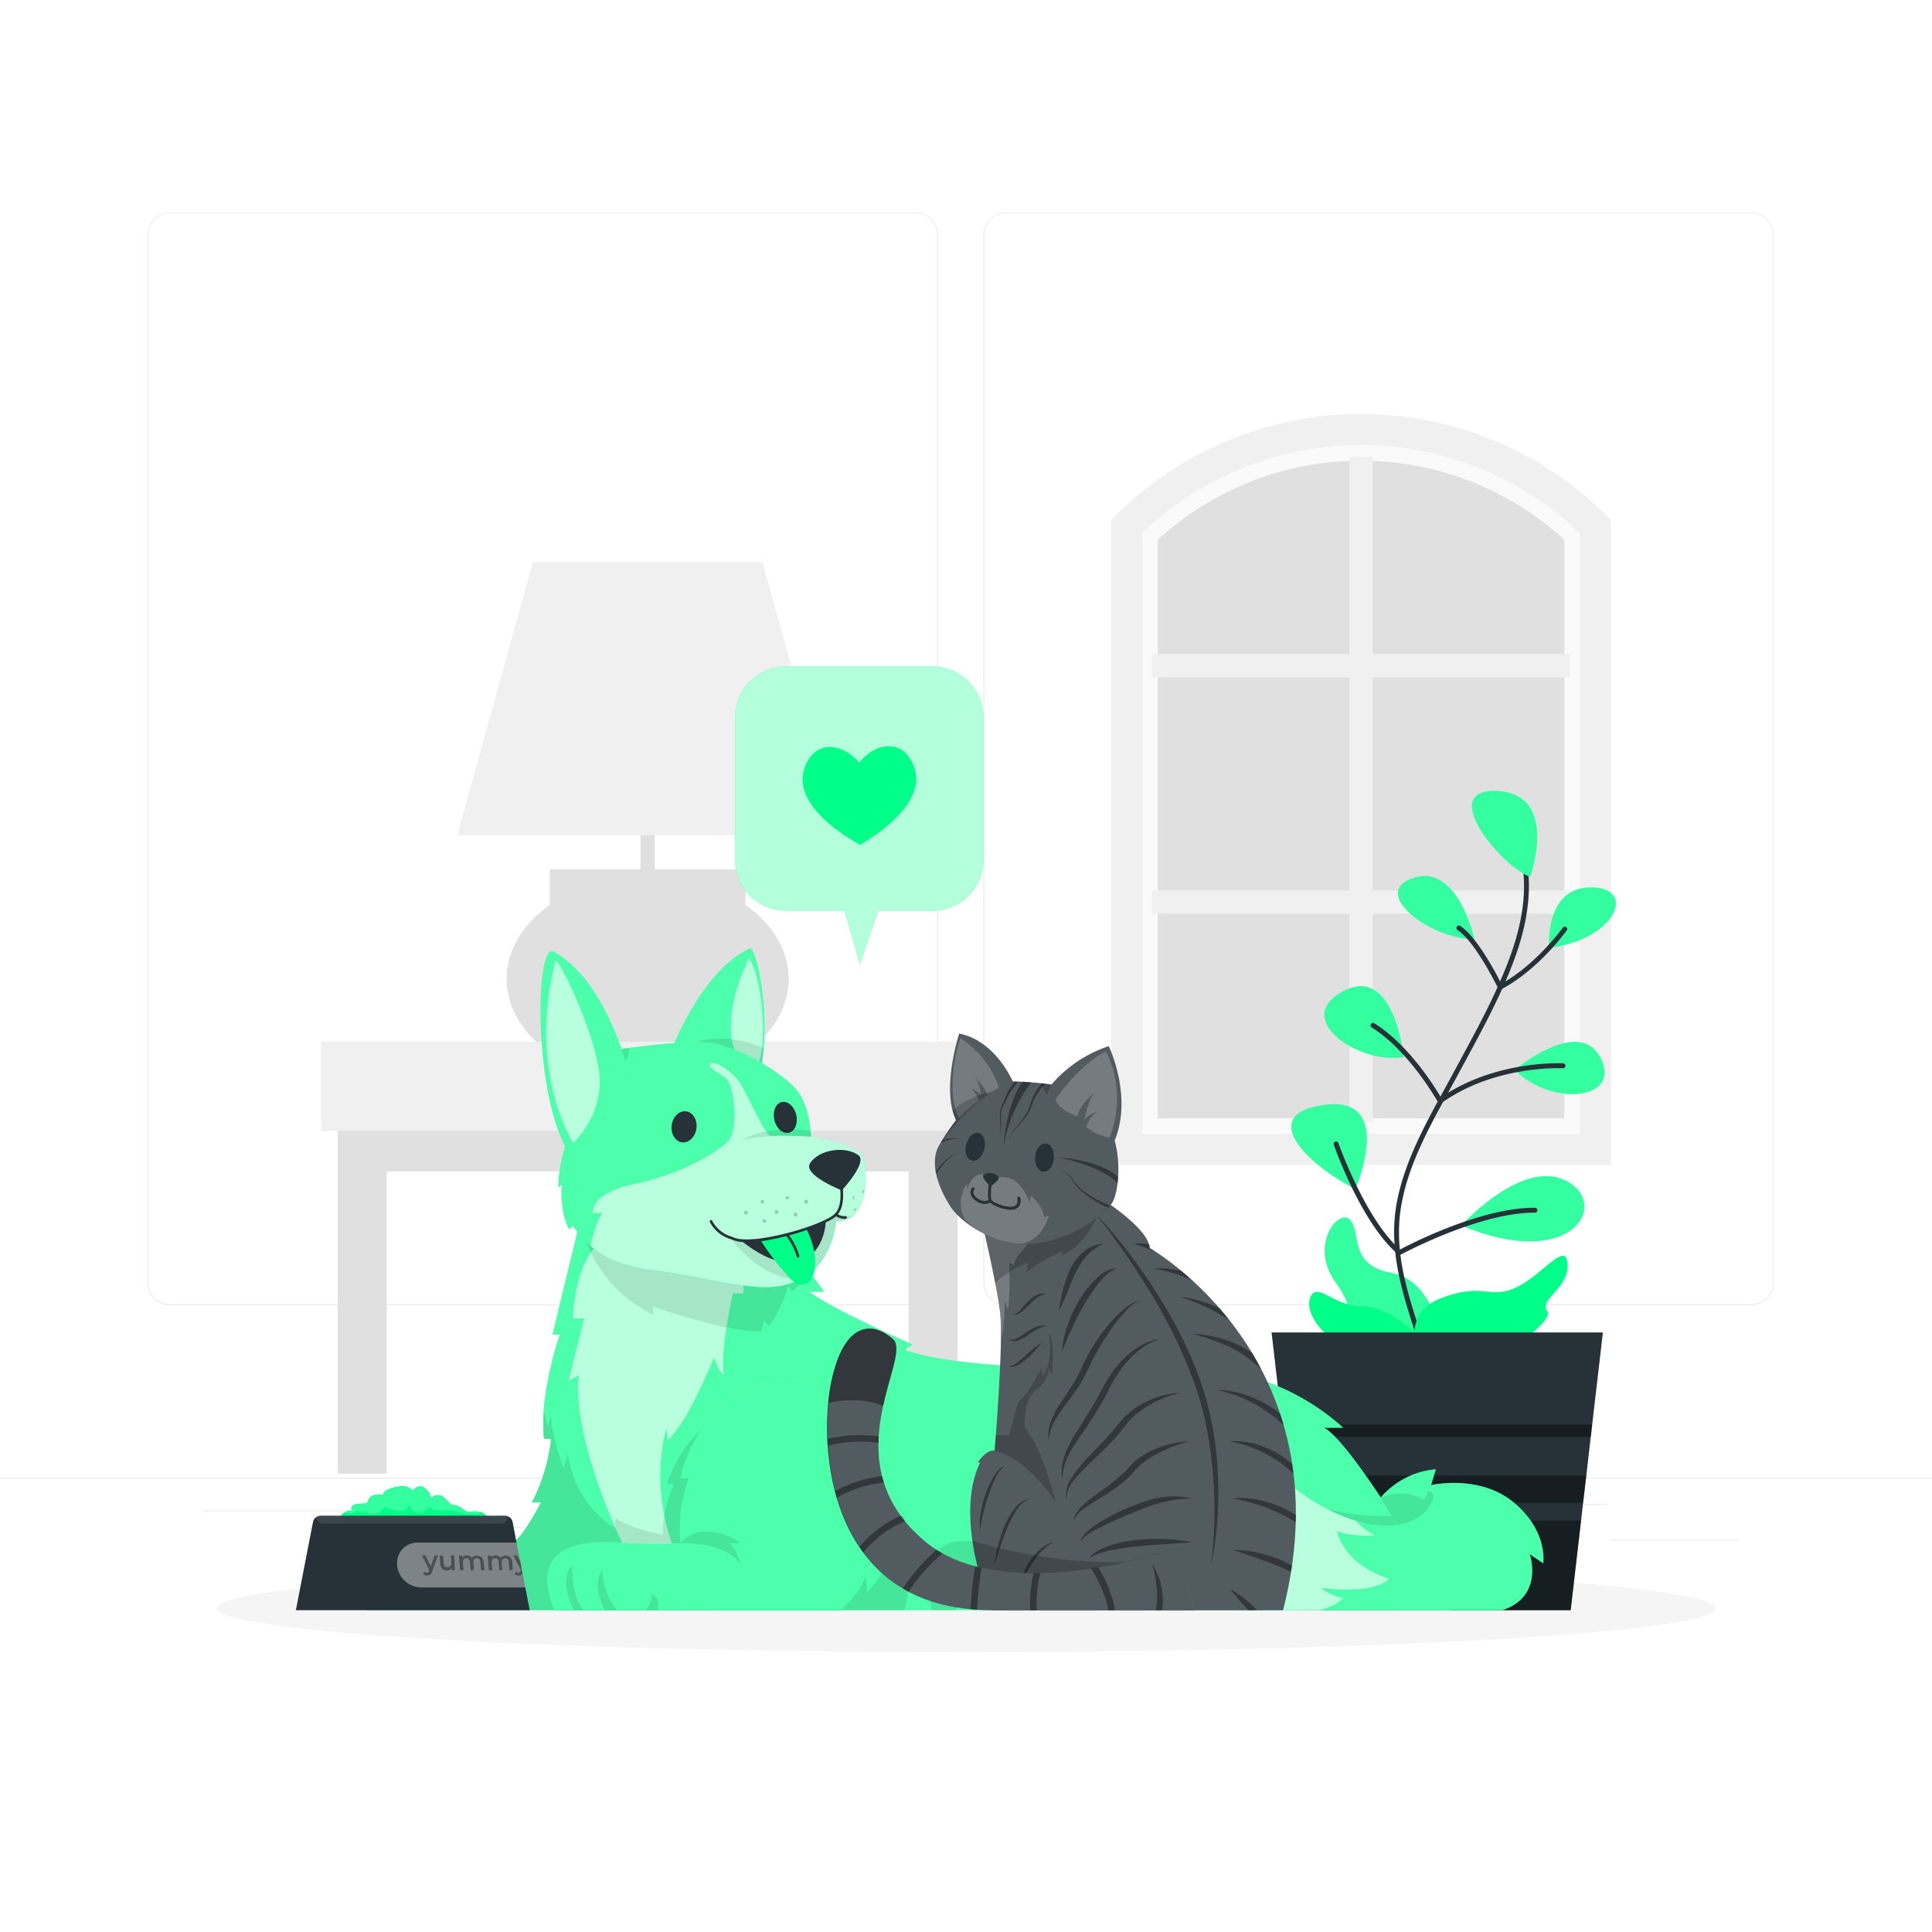 <svg class="animated" id="freepik_stories-cat-and-dog" xmlns="http://www.w3.org/2000/svg" viewBox="0 0 500 500" version="1.1" xmlns:xlink="http://www.w3.org/1999/xlink" xmlns:svgjs="http://svgjs.com/svgjs"><style>svg#freepik_stories-cat-and-dog:not(.animated) .animable {opacity: 0;}svg#freepik_stories-cat-and-dog.animated #freepik--background-complete--inject-212 {animation: 1s 1 forwards cubic-bezier(.36,-0.01,.5,1.38) slideLeft;animation-delay: 0s;}svg#freepik_stories-cat-and-dog.animated #freepik--Plant--inject-212 {animation: 1s 1 forwards cubic-bezier(.36,-0.01,.5,1.38) fadeIn;animation-delay: 0s;}svg#freepik_stories-cat-and-dog.animated #freepik--Dog--inject-212 {animation: 1s 1 forwards cubic-bezier(.36,-0.01,.5,1.38) slideDown;animation-delay: 0s;}svg#freepik_stories-cat-and-dog.animated #freepik--Cat--inject-212 {animation: 1s 1 forwards cubic-bezier(.36,-0.01,.5,1.38) slideUp;animation-delay: 0s;}svg#freepik_stories-cat-and-dog.animated #freepik--Food--inject-212 {animation: 1s 1 forwards cubic-bezier(.36,-0.01,.5,1.38) slideLeft,1.5s Infinite  linear wind;animation-delay: 0s,1s;}            @keyframes slideLeft {                0% {                    opacity: 0;                    transform: translateX(-30px);                }                100% {                    opacity: 1;                    transform: translateX(0);                }            }                    @keyframes fadeIn {                0% {                    opacity: 0;                }                100% {                    opacity: 1;                }            }                    @keyframes slideDown {                0% {                    opacity: 0;                    transform: translateY(-30px);                }                100% {                    opacity: 1;                    transform: translateY(0);                }            }                    @keyframes slideUp {                0% {                    opacity: 0;                    transform: translateY(30px);                }                100% {                    opacity: 1;                    transform: inherit;                }            }                    @keyframes wind {                0% {                    transform: rotate( 0deg );                }                25% {                    transform: rotate( 1deg );                }                75% {                    transform: rotate( -1deg );                }            }        </style><g id="freepik--background-complete--inject-212" class="animable" style="transform-origin: 250px 228.23px;"><rect y="382.4" width="500" height="0.25" style="fill: rgb(235, 235, 235); transform-origin: 250px 382.525px;" id="el6eoca1rd1sy" class="animable"></rect><rect x="416.78" y="398.49" width="33.12" height="0.25" style="fill: rgb(235, 235, 235); transform-origin: 433.34px 398.615px;" id="elp4t1bc676rs" class="animable"></rect><rect x="322.53" y="401.21" width="8.69" height="0.25" style="fill: rgb(235, 235, 235); transform-origin: 326.875px 401.335px;" id="elzp0cm1v8y2b" class="animable"></rect><rect x="396.59" y="389.21" width="19.19" height="0.25" style="fill: rgb(235, 235, 235); transform-origin: 406.185px 389.335px;" id="elbb7y2j9jwjj" class="animable"></rect><rect x="52.46" y="390.89" width="43.19" height="0.25" style="fill: rgb(235, 235, 235); transform-origin: 74.055px 391.015px;" id="elq58a8la20r" class="animable"></rect><rect x="104.56" y="390.89" width="6.33" height="0.25" style="fill: rgb(235, 235, 235); transform-origin: 107.725px 391.015px;" id="elt9xd771qf7l" class="animable"></rect><rect x="131.47" y="395.11" width="93.68" height="0.25" style="fill: rgb(235, 235, 235); transform-origin: 178.31px 395.235px;" id="elb9s0drsw2qr" class="animable"></rect><path d="M237,337.8H43.91a5.71,5.71,0,0,1-5.7-5.71V60.66A5.71,5.71,0,0,1,43.91,55H237a5.71,5.71,0,0,1,5.71,5.71V332.09A5.71,5.71,0,0,1,237,337.8ZM43.91,55.2a5.46,5.46,0,0,0-5.45,5.46V332.09a5.46,5.46,0,0,0,5.45,5.46H237a5.47,5.47,0,0,0,5.46-5.46V60.66A5.47,5.47,0,0,0,237,55.2Z" style="fill: rgb(235, 235, 235); transform-origin: 140.46px 196.4px;" id="el8fepnbnk2lu" class="animable"></path><path d="M453.31,337.8H260.21a5.72,5.72,0,0,1-5.71-5.71V60.66A5.72,5.72,0,0,1,260.21,55h193.1A5.71,5.71,0,0,1,459,60.66V332.09A5.71,5.71,0,0,1,453.31,337.8ZM260.21,55.2a5.47,5.47,0,0,0-5.46,5.46V332.09a5.47,5.47,0,0,0,5.46,5.46h193.1a5.47,5.47,0,0,0,5.46-5.46V60.66a5.47,5.47,0,0,0-5.46-5.46Z" style="fill: rgb(235, 235, 235); transform-origin: 356.75px 196.4px;" id="elrklzgq5w3s" class="animable"></path><polygon points="412.88 136.23 369.81 111.17 336.62 111.17 292.82 135.04 292.82 297.46 412.88 297.46 412.88 136.23" style="fill: rgb(224, 224, 224); transform-origin: 352.85px 204.315px;" id="elbnf1t6hq1qa" class="animable"></polygon><path d="M291.59,136.23l1.23-1.19a85.35,85.35,0,0,1,59.42-23.87h0A85.34,85.34,0,0,1,411.65,135l1.23,1.19V297.46H291.59Zm113.25,3.45a77.86,77.86,0,0,0-105.21,0V289.42H404.84Z" style="fill: rgb(250, 250, 250); transform-origin: 352.235px 204.315px;" id="el913xzmsdwv7" class="animable"></path><polygon points="355.25 290.39 349.22 290.39 349.22 236.48 298.11 236.48 298.11 230.45 349.22 230.45 349.22 175.32 298.11 175.32 298.11 169.28 349.22 169.28 349.22 118.17 355.25 118.17 355.25 169.28 406.36 169.28 406.36 175.32 355.25 175.32 355.25 230.45 406.36 230.45 406.36 236.48 355.25 236.48 355.25 290.39" style="fill: rgb(240, 240, 240); transform-origin: 352.235px 204.28px;" id="elpjyk28q0bto" class="animable"></polygon><path d="M287.56,134.59l1.18-1.18a89.9,89.9,0,0,1,127,0l1.18,1.18v166.9H287.56Zm121.3,3.35a81.85,81.85,0,0,0-113.25,0v155.5H408.86Z" style="fill: rgb(240, 240, 240); transform-origin: 352.24px 204.319px;" id="el4kbiyie0lto" class="animable"></path><rect x="165.76" y="181.5" width="3.7" height="58.67" style="fill: rgb(224, 224, 224); transform-origin: 167.61px 210.835px;" id="elezcd68dndgo" class="animable"></rect><ellipse cx="167.61" cy="253.33" rx="36.5" ry="26.56" style="fill: rgb(224, 224, 224); transform-origin: 167.61px 253.33px;" id="elqo7p5xz4f48" class="animable"></ellipse><polygon points="87.41 275.93 87.41 381.37 100.09 381.37 100.09 303.15 235.14 303.15 235.14 381.37 247.82 381.37 247.82 275.93 87.41 275.93" style="fill: rgb(224, 224, 224); transform-origin: 167.615px 328.65px;" id="elo80syf957ko" class="animable"></polygon><rect x="83.09" y="269.62" width="169.04" height="23.04" style="fill: rgb(240, 240, 240); transform-origin: 167.61px 281.14px;" id="eljlduegem1vc" class="animable"></rect><rect x="142.29" y="224.96" width="50.63" height="9.51" style="fill: rgb(224, 224, 224); transform-origin: 167.605px 229.715px;" id="elmmffdnp9klh" class="animable"></rect><polygon points="216.89 216.17 118.33 216.17 137.9 145.45 197.32 145.45 216.89 216.17" style="fill: rgb(240, 240, 240); transform-origin: 167.61px 180.81px;" id="elw12emkmtv7p" class="animable"></polygon></g><g id="freepik--Shadow--inject-212" class="animable" style="transform-origin: 250px 416.24px;"><ellipse id="freepik--path--inject-212" cx="250" cy="416.24" rx="193.89" ry="11.32" style="fill: rgb(245, 245, 245); transform-origin: 250px 416.24px;" class="animable"></ellipse></g><g id="freepik--Plant--inject-212" class="animable animator-active" style="transform-origin: 373.632px 310.706px;"><path d="M370.13,370.25a.83.83,0,0,1-.47-.14c-9.3-6.35-20-31.84-20.4-32.93a.82.82,0,0,1,.45-1.08.83.83,0,0,1,1.09.45c.1.25,10.44,25,19.21,31.75,2.32-2.5,12.21-12.16,29.95-16a.83.83,0,1,1,.35,1.63c-19.43,4.17-29.44,15.88-29.54,16A.84.84,0,0,1,370.13,370.25Z" style="fill: rgb(38, 50, 56); transform-origin: 375.082px 353.143px;" id="elqqodkj4vkha" class="animable"></path><path d="M373.83,348.93s-2.39-17.57-13.63-19.49-7.85-10.42-10.78-13.71-10.58,6.41-4,15.81,1.19,6.45,4,15.19S374.86,363.5,373.83,348.93Z" style="fill: rgb(0, 255, 136); transform-origin: 358.343px 336.021px;" id="elu8a4vpdij6" class="animable"></path><g id="el8lo1t9s1sw"><path d="M373.83,348.93s-2.39-17.57-13.63-19.49-7.85-10.42-10.78-13.71-10.58,6.41-4,15.81,1.19,6.45,4,15.19S374.86,363.5,373.83,348.93Z" style="fill: rgb(255, 255, 255); isolation: isolate; opacity: 0.2; transform-origin: 358.343px 336.021px;" class="animable"></path></g><path d="M371.45,361.34a.62.62,0,0,1-.62-.5,155,155,0,0,0-4.4-15.4c-3.61-11.13-7.34-22.65-4.79-35,2.09-10.14,7.2-19.47,12.15-28.49q1.24-2.27,2.46-4.52c.66-1.23,1.33-2.46,2-3.69,4.54-8.4,9.24-17.09,12.55-26.16,4.14-11.32,4.72-21,1.77-29.7a.64.64,0,0,1,1.21-.41c3,8.95,2.46,18.94-1.78,30.55-3.35,9.16-8.07,17.88-12.64,26.32l-2,3.69c-.81,1.51-1.64,3-2.47,4.53-4.9,8.94-10,18.18-12,28.13-2.48,12,1,22.86,4.76,34.34a154.48,154.48,0,0,1,4.43,15.53.64.64,0,0,1-.49.75Z" style="fill: rgb(38, 50, 56); transform-origin: 378.237px 289.206px;" id="elj5xsd3v8fj" class="animable"></path><path d="M396,226.92s7.66-21.31-8.41-22.2S388.7,224.43,396,226.92Z" style="fill: rgb(0, 255, 136); transform-origin: 389.382px 215.806px;" id="elaqz0fym71zf" class="animable"></path><path d="M381.58,243.07s-4.26-19.68-15.8-15.87S370.19,243.13,381.58,243.07Z" style="fill: rgb(0, 255, 136); transform-origin: 371.679px 234.89px;" id="elaclor5g75a6" class="animable"></path><path d="M400.91,245.29s-1.3-15.65,10.83-15.63S418.1,243.24,400.91,245.29Z" style="fill: rgb(0, 255, 136); transform-origin: 409.527px 237.475px;" id="eldtks04p8utj" class="animable"></path><path d="M392,276.91s16.66-14.06,22.22-3.11S401.58,286.5,392,276.91Z" style="fill: rgb(0, 255, 136); transform-origin: 403.628px 276.396px;" id="el35cebrohwqm" class="animable"></path><path d="M363.28,273.55s-2.41-24.16-15.75-17S351.76,275.65,363.28,273.55Z" style="fill: rgb(0, 255, 136); transform-origin: 353.011px 264.509px;" id="ell1ikgi9nah" class="animable"></path><path d="M350.78,307.72s10.36-24.07-7.74-21.82S338.22,301.47,350.78,307.72Z" style="fill: rgb(0, 255, 136); transform-origin: 343.961px 296.736px;" id="el3xwscycocpt" class="animable"></path><path d="M378.2,317.15s15.71-17.52,27.18-11.52S406.87,329.21,378.2,317.15Z" style="fill: rgb(0, 255, 136); transform-origin: 394.117px 312.831px;" id="elgmcb7o92bts" class="animable"></path><g id="elppn7tb11cv"><g style="isolation: isolate; opacity: 0.2; transform-origin: 376.187px 262.987px;" class="animable"><path d="M396,226.92s7.66-21.31-8.41-22.2S388.7,224.43,396,226.92Z" style="fill: rgb(255, 255, 255); transform-origin: 389.382px 215.806px;" id="elqtfm3mcj" class="animable"></path><path d="M381.58,243.07s-4.26-19.68-15.8-15.87S370.19,243.13,381.58,243.07Z" style="fill: rgb(255, 255, 255); transform-origin: 371.679px 234.89px;" id="elqx1ct9ht37" class="animable"></path><path d="M400.91,245.29s-1.3-15.65,10.83-15.63S418.1,243.24,400.91,245.29Z" style="fill: rgb(255, 255, 255); transform-origin: 409.527px 237.475px;" id="els0edymimps8" class="animable"></path><path d="M392,276.91s16.66-14.06,22.22-3.11S401.58,286.5,392,276.91Z" style="fill: rgb(255, 255, 255); transform-origin: 403.628px 276.396px;" id="elvlrh0q30yst" class="animable"></path><path d="M363.28,273.55s-2.41-24.16-15.75-17S351.76,275.65,363.28,273.55Z" style="fill: rgb(255, 255, 255); transform-origin: 353.011px 264.509px;" id="eltzalfairjui" class="animable"></path><path d="M350.78,307.72s10.36-24.07-7.74-21.82S338.22,301.47,350.78,307.72Z" style="fill: rgb(255, 255, 255); transform-origin: 343.961px 296.736px;" id="el1s648rschff" class="animable"></path><path d="M378.2,317.15s15.71-17.52,27.18-11.52S406.87,329.21,378.2,317.15Z" style="fill: rgb(255, 255, 255); transform-origin: 394.117px 312.831px;" id="elctd338zivhg" class="animable"></path></g></g><path d="M388.27,256.06a.64.64,0,0,1-.2,0,.64.64,0,0,1-.38-.32c-.05-.12-5.91-12.13-10.51-15.06a.64.64,0,0,1,.68-1.08c4.34,2.77,9.41,12.46,10.68,15,9.09-5,15.95-14.55,16-14.64a.64.64,0,0,1,1,.74c-.3.41-7.4,10.27-17,15.33A.59.59,0,0,1,388.27,256.06Z" style="fill: rgb(38, 50, 56); transform-origin: 391.256px 247.797px;" id="el4ihnerh8e3o" class="animable"></path><path d="M372.7,285.55l-.14,0a.64.64,0,0,1-.41-.31c-.07-.13-7.42-13.25-17.15-19.34a.63.63,0,0,1-.2-.88.62.62,0,0,1,.87-.2c8.91,5.57,15.65,16.47,17.24,19.19,14.14-9.74,31.46-8.83,31.64-8.82a.64.64,0,0,1,.6.67.67.67,0,0,1-.68.6c-.17,0-17.53-.91-31.4,9A.59.59,0,0,1,372.7,285.55Z" style="fill: rgb(38, 50, 56); transform-origin: 379.925px 275.136px;" id="el0woev4c1xhes" class="animable"></path><path d="M362.24,324.78a.63.63,0,0,1-.41-.15c-9.46-8-16.36-27.54-16.64-28.37a.63.63,0,0,1,.39-.81.62.62,0,0,1,.8.39c.07.2,6.91,19.56,15.94,27.54,2.95-1.57,21-10.81,34.7-10.81h.23a.64.64,0,0,1,.63.64.64.64,0,0,1-.64.63H397c-14.34,0-34.28,10.75-34.48,10.86A.64.64,0,0,1,362.24,324.78Z" style="fill: rgb(38, 50, 56); transform-origin: 371.516px 310.097px;" id="elxyum1knvqf8" class="animable"></path><path d="M367.6,352.1s-5.9-11.74,5.18-16.07,12.63.41,19.56-2.83,13-12.39,13.32-6-7.52,9-5.23,12.19S380.35,358.6,367.6,352.1Z" style="fill: rgb(0, 255, 136); transform-origin: 385.85px 339.312px;" id="eljkthcnbnj" class="animable"></path><path d="M367.71,346.24s-8.24-8.32-15.41-8.17-11.9-7.1-13.37-1.78S348,355.83,367.71,346.24Z" style="fill: rgb(0, 255, 136); transform-origin: 353.252px 341.91px;" id="elqgj5hxponni" class="animable"></path><polygon points="329.08 344.84 331.85 368.69 332.21 371.85 333.36 381.85 334.19 388.92 334.73 393.52 337.41 416.72 406.49 416.72 409.18 393.52 409.71 388.92 410.54 381.85 411.69 371.85 412.06 368.69 414.83 344.84 329.08 344.84" style="fill: rgb(38, 50, 56); transform-origin: 371.955px 380.78px;" id="elm6qa25gq8h" class="animable"></polygon><g id="el9x1z74rha6w"><polygon points="333.36 381.85 334.19 388.92 409.71 388.92 410.54 381.85 333.36 381.85" style="opacity: 0.4; transform-origin: 371.95px 385.385px;" class="animable"></polygon></g><g id="eleeut69pob2i"><polygon points="334.73 393.52 337.41 416.72 406.49 416.72 409.18 393.52 334.73 393.52" style="opacity: 0.4; transform-origin: 371.955px 405.12px;" class="animable"></polygon></g><g id="el8iu7qkc17p"><polygon points="331.85 368.69 332.21 371.85 411.69 371.85 412.06 368.69 331.85 368.69" style="opacity: 0.4; transform-origin: 371.955px 370.27px;" class="animable"></polygon></g></g><g id="freepik--speech-bubble--inject-212" class="animable" style="transform-origin: 222.38px 211.005px;"><path d="M241.45,172.49h-38.1a13.1,13.1,0,0,0-13.1,13.1v37a13.11,13.11,0,0,0,13.1,13.1h15.18l4,13.83,4.77-13.83h14.11a13.1,13.1,0,0,0,13.1-13.1v-37A13.09,13.09,0,0,0,241.45,172.49Z" style="fill: rgb(0, 255, 136); transform-origin: 222.38px 211.005px;" id="el8xpk4qvll5o" class="animable"></path><g id="eln667nxo7gd"><path d="M241.45,172.49h-38.1a13.1,13.1,0,0,0-13.1,13.1v37a13.11,13.11,0,0,0,13.1,13.1h15.18l4,13.83,4.77-13.83h14.11a13.1,13.1,0,0,0,13.1-13.1v-37A13.09,13.09,0,0,0,241.45,172.49Z" style="fill: rgb(255, 255, 255); opacity: 0.7; transform-origin: 222.38px 211.005px;" class="animable"></path></g><path d="M209.17,196.68c3.3-5.53,9.79-3.5,13.18.72,3.28-4.31,9.7-6.5,13.15-1.06,5.82,9.18-5.81,17.9-11.31,21.33-.62.39-1.14.72-1.57,1-.44-.24-1-.55-1.59-.93C215.44,214.43,203.59,206,209.17,196.68Z" style="fill: rgb(0, 255, 136); transform-origin: 222.401px 205.893px;" id="elejv95een4pg" class="animable"></path></g><g id="freepik--Dog--inject-212" class="animable" style="transform-origin: 246.245px 331.103px;"><path d="M375.25,416.72H95a12.31,12.31,0,0,1-1.88-5.31c0-.19,0-.39-.05-.58s0-.39,0-.58,0-.39,0-.59a10,10,0,0,1,.11-1.24c0-.16,0-.32.09-.47s.08-.37.12-.54a5.5,5.5,0,0,1,.16-.58,8.22,8.22,0,0,1,.4-1.08c.07-.17.15-.35.23-.52l.27-.51h0l.3-.49a10.17,10.17,0,0,1,.68-.94c.12-.16.25-.3.38-.45l.32-.35.71-.65a9.37,9.37,0,0,1,.78-.59,6.2,6.2,0,0,1,.69-.44l.06,0,.66-.36.25-.11a7.64,7.64,0,0,1,.83-.35c.25-.1.52-.2.79-.28,7.73-2.38,28.94-.46,31.36-.46a1.14,1.14,0,0,0,.42-.09c1.51-.6,3.79-4.1,5.39-6.86l.26-.45c.92-1.6,1.57-2.87,1.64-3h-2.36s0,0,0,0a35.24,35.24,0,0,0,1.75-3.69c.28-.67.54-1.35.77-2,.1-.27.19-.53.28-.8.31-.94.58-1.86.82-2.72.12-.43.23-.86.33-1.27s.19-.8.27-1.19.15-.65.21-1,.09-.47.12-.68c.1-.47.17-.89.23-1.26,0-.17.05-.33.07-.48l.06-.38c0-.12,0-.22,0-.32s0-.19,0-.27c0-.27,0-.42,0-.42h-1.77c-.06-.51-.1-1-.13-1.54l0-.7c0-.19,0-.39,0-.58,0-.57,0-1.15,0-1.73,0-.38,0-.76,0-1.15s0-.66.06-1,0-.36,0-.55h0c.07-.94.16-1.87.28-2.79,0-.31.08-.62.12-.93s.08-.6.13-.91c.09-.6.19-1.2.29-1.79s.21-1.17.32-1.74c.17-.86.35-1.69.53-2.49.07-.26.12-.52.19-.78q.18-.78.36-1.5a.27.27,0,0,0,0-.12c.11-.44.23-.87.34-1.27v0c.12-.44.24-.85.35-1.24.39-1.4.74-2.52,1-3.25,0-.11.06-.2.09-.29s.11-.3.14-.41.07-.19.08-.23,0,0,0,0v0h-1.92l7.71-31.91s28.36-9.19,41-8.48c.47,0,.91.06,1.33.12.21,0,.42.06.61.09a9.22,9.22,0,0,1,1,.22,5.54,5.54,0,0,1,1.21.44,4.18,4.18,0,0,1,.63.37,2.17,2.17,0,0,1,.32.27,2.37,2.37,0,0,1,.27.28,2.26,2.26,0,0,1,.39.67,1.71,1.71,0,0,1,.13.38,20.22,20.22,0,0,0,.85,2.71l.25.61c.17.45.38.91.6,1.39.12.28.26.56.4.86.39.81.82,1.64,1.28,2.49A127.08,127.08,0,0,0,208.06,327c.85,1.24,1.65,2.38,2.36,3.37l.53.73.83,1.14.68.91h0l.26.35.12.16.33.43.17.22a.05.05,0,0,1,0,0l-3.84,0c6.4,4.86,26.66,13.64,26.66,13.64l-1.88,1.39c18.76,7.23,86.5,4.52,87.4,4.49l-1,.41L318,355.3h0c.66.09,1.32.18,2,.29a45.81,45.81,0,0,1,8.33,2.21l1.69.65c.83.34,1.65.69,2.44,1.06a59.44,59.44,0,0,1,15.17,10H342.7c3.74,2,11,12.31,17.78,22.81,3,4.73,5.95,9.48,8.37,13.52C372.64,412.15,375.25,416.72,375.25,416.72Z" style="fill: rgb(0, 255, 136); transform-origin: 234.149px 360.835px;" id="el23pff7jr5yg" class="animable"></path><g id="elk0kto5rd2np"><path d="M375.25,416.72H95a12.31,12.31,0,0,1-1.88-5.31c0-.19,0-.39-.05-.58s0-.39,0-.58,0-.39,0-.59a10,10,0,0,1,.11-1.24c0-.16,0-.32.09-.47s.08-.37.12-.54a5.5,5.5,0,0,1,.16-.58,8.22,8.22,0,0,1,.4-1.08c.07-.17.15-.35.23-.52l.27-.51h0l.3-.49a10.17,10.17,0,0,1,.68-.94c.12-.16.25-.3.38-.45l.32-.35.71-.65a9.37,9.37,0,0,1,.78-.59,6.2,6.2,0,0,1,.69-.44l.06,0,.66-.36.25-.11a7.64,7.64,0,0,1,.83-.35c.25-.1.52-.2.79-.28,7.73-2.38,28.94-.46,31.36-.46a1.14,1.14,0,0,0,.42-.09c1.51-.6,3.79-4.1,5.39-6.86l.26-.45c.92-1.6,1.57-2.87,1.64-3H137.6a39.9,39.9,0,0,0,1.76-3.69c.19-.46.37-.93.54-1.39.09-.21.16-.41.23-.62s.19-.53.28-.8c.31-.94.58-1.86.82-2.72.12-.43.23-.86.33-1.27s.19-.8.27-1.19.15-.65.21-1,.09-.47.12-.68c.1-.47.17-.89.23-1.26,0-.17.05-.33.07-.48l.06-.38c0-.12,0-.22,0-.32s0-.19,0-.27c0-.27,0-.42,0-.42h-1.77c-.06-.51-.1-1-.13-1.54l0-.7c0-.19,0-.39,0-.58,0-.57,0-1.15,0-1.73,0-.38,0-.76,0-1.15s0-.66.06-1,0-.36,0-.55h0c.07-.94.16-1.87.28-2.79,0-.31.08-.62.12-.93s.08-.6.13-.91c.09-.6.19-1.2.29-1.79s.21-1.17.32-1.74c.17-.86.35-1.69.53-2.49.07-.26.12-.52.19-.78q.18-.78.36-1.5a.27.27,0,0,0,0-.12c.11-.44.23-.87.34-1.27v0c.12-.44.24-.85.35-1.24.4-1.4.75-2.52,1-3.25,0-.11.06-.2.09-.29s.11-.3.14-.41.07-.19.08-.23,0,0,0,0v0h-1.93l7.71-31.91s28.36-9.19,41-8.48c.47,0,.91.06,1.33.12.21,0,.42.06.61.09a9.22,9.22,0,0,1,1,.22,5.54,5.54,0,0,1,1.21.44,4.18,4.18,0,0,1,.63.37,2.17,2.17,0,0,1,.32.27,2.37,2.37,0,0,1,.27.28,2.26,2.26,0,0,1,.39.67,2,2,0,0,1,.12.37,19.09,19.09,0,0,0,.86,2.72,6,6,0,0,0,.25.61c.17.45.38.91.6,1.39.12.28.26.56.4.86.39.81.82,1.64,1.28,2.49A127.08,127.08,0,0,0,208.06,327c.85,1.24,1.65,2.38,2.36,3.37l.53.73.83,1.14.68.91h0l.26.35.12.16c.13.17.25.31.33.43l.17.22a.05.05,0,0,1,0,0l-3.84,0c6.4,4.86,26.66,13.64,26.66,13.64l-1.88,1.39c18.76,7.23,86.5,4.52,87.4,4.49l-1,.41L318,355.3h0c.66.08,1.32.17,2,.29a45.81,45.81,0,0,1,8.33,2.21l1.69.65c.83.34,1.65.69,2.44,1.06a59.44,59.44,0,0,1,15.17,10H342.7c3.74,2,11,12.31,17.78,22.81,3,4.73,5.95,9.48,8.37,13.52C372.64,412.15,375.25,416.72,375.25,416.72Z" style="fill: rgb(255, 255, 255); opacity: 0.3; transform-origin: 234.149px 360.83px;" class="animable"></path></g><g id="ellpiis6s7rk9"><path d="M192.4,323.38v11.37h-2.75s-3.46,15.74-2.27,21.11c0,0-1.5-.67-2.58-4.59,0,0-6.73,16.89-12,21.42l-.33-3s-7.71,23,10.89,47.05h-9.1c-4.85-3.83-10.28-10.35-15.05-21.4-12.23-28.36-9.32-39.46-9.32-39.46l-2.73,1.45,4-16.12h-2.89s.23-16.24,8.57-20.58S192.4,323.38,192.4,323.38Z" style="fill: rgb(255, 255, 255); opacity: 0.6; transform-origin: 169.78px 367.982px;" class="animable"></path></g><g id="elj0r8fy9xq9"><path d="M208.06,330.79a14.72,14.72,0,0,1-3,3.4l-1.17-1.46c-.61,4.22-4.82,10.5-4.82,10.5l-1.28-1.35-.84,2.69c-9.09.27-28-6.46-28-6.46l.18,2.16a34.78,34.78,0,0,1-19-24s33.68-.8,51-.39C203.16,320.94,205.78,326.34,208.06,330.79Z" style="opacity: 0.1; transform-origin: 179.095px 330.171px;" class="animable"></path></g><g id="el0igx800ub6a"><path d="M234.1,416.72H95c-4-6.18-1.84-14.69,5.9-17.06s28.94-.46,31.36-.46S140,388.81,140,388.81H137.6a48,48,0,0,0,5-16.45h-1.77a40.62,40.62,0,0,1-.06-7.24c.52,2.39,1,4,1,4l.86-2.85c-.13,4.38,3.17,13.6,3.17,13.6l1.16-3.51c2.14,13.82,12.16,19,12.16,19l.21-2.51c3.84,2.86,12.17,4.29,12.17,4.29-.2-6,2.88-13.07,2.88-13.07h-1.85C176.47,372.62,184,368,184,368s43.75,7.21,49.28,22.79C236.83,400.68,235.52,410.74,234.1,416.72Z" style="opacity: 0.1; transform-origin: 164.295px 390.92px;" class="animable"></path></g><g id="elhok4gynf0q7"><path d="M308.05,381.75s-13.6-.74-21.91,0-22.23,9.09-21.91,16.11,16.95,11.85,16.95,11.85-20.15-4.53-26.07-4.13-7.7,11.14-7.7,11.14H241.1s-2.43-12,2.43-16.11,15.91,0,15.91,0-1.83-15,9.37-21.85l-.13,3s7.06-6.28,22.11-6.06c0,0-3.28,2.42-2.64,2.2S294.06,376.62,308.05,381.75Z" style="opacity: 0.1; transform-origin: 274.271px 396.207px;" class="animable"></path></g><g id="el8iolxudwg8t"><path d="M368.85,405.84c-.67,4.08-3.52,7.88-7.63,10.88h-40.9c-10.9-7.65-11.3-16.29-11.3-16.29l3.31,1.49c-2.39-8.39-.64-20.17-.64-20.17,5.36,5.59,27.73,10.48,28.42,10.63-.63-.46-16.28-11.89-4.7-5.28a33.87,33.87,0,0,0,3.18,1.61c8.69,3.79,18.14,3.79,21.89,3.61C363.5,397.05,366.43,401.8,368.85,405.84Z" style="opacity: 0.1; transform-origin: 338.935px 399.235px;" class="animable"></path></g><path d="M173.19,273.21S181,251.45,194,245.47c2.22-1,8.38,29.67-1.89,43C191.35,289.51,173.19,273.21,173.19,273.21Z" style="fill: rgb(0, 255, 136); transform-origin: 185.527px 266.982px;" id="elvdtdlvj4uei" class="animable"></path><g id="el0dqan97gynnn"><path d="M197.67,271.29a45.22,45.22,0,0,1-1.26,7.79,26,26,0,0,1-4.29,9.43c-.76,1-18.94-15.3-18.94-15.3S181,251.45,194,245.48C195.48,244.79,198.75,258.31,197.67,271.29Z" style="fill: rgb(255, 255, 255); opacity: 0.3; transform-origin: 185.532px 267.004px;" class="animable"></path></g><g id="el1g712auak0w"><path d="M193.82,248s-9.22,17.62-1.84,27.19C199.23,284.62,198.66,254.68,193.82,248Z" style="fill: rgb(255, 255, 255); opacity: 0.6; transform-origin: 193.282px 262.505px;" class="animable"></path></g><g id="el1f9z5lh2efa"><path d="M197.67,271.29a45.22,45.22,0,0,1-1.26,7.79c-4.55-1.1-10.35-3.95-15.95-9.42C180.46,269.66,187.65,266.87,197.67,271.29Z" style="opacity: 0.1; transform-origin: 189.065px 273.936px;" class="animable"></path></g><path d="M223.18,299.18c-1.55-3.08-13.3-5-13.3-5s-.21-7.06-3.27-11.52-16.2-12.48-24.07-12.93-24.6,2.15-24.6,2.15l-11.63,24.07s0,.14,0,.4a36.89,36.89,0,0,0-1.83,11l.89-.83s-.66,7.07,1.95,11.69l.91-1a23.8,23.8,0,0,0,4.66,5.22c3.13,2.84,8,5.43,16.55,6.4,10,1.13,22.1,4.59,29.48,4.32,16.57-.6,17.43-17.12,17.43-17.12C225.21,316.46,224.73,302.25,223.18,299.18Z" style="fill: rgb(0, 255, 136); transform-origin: 184.274px 301.421px;" id="el96zwog7qdnq" class="animable"></path><g id="el7ant8f6sof6"><path d="M216.31,316s-.86,16.52-17.43,17.12c-7.38.27-19.52-3.19-29.48-4.32-8.52-1-13.42-3.56-16.55-6.4a24.23,24.23,0,0,1-4.67-5.22l-.9,1c-2.61-4.63-2-11.7-2-11.7l-.88.83a37,37,0,0,1,1.83-11c0-.26,0-.4,0-.4l11.63-24.07.86-.13c.84-.12,2.29-.33,4.07-.56,5.55-.74,14.52-1.75,19.67-1.46,7.87.45,21,8.4,24.07,12.93,2.16,3.15,2.9,7.6,3.15,9.94.1,1,.12,1.58.12,1.58s11.75,1.94,13.31,5S225.21,316.46,216.31,316Z" style="fill: rgb(255, 255, 255); opacity: 0.3; transform-origin: 184.209px 301.387px;" class="animable"></path></g><g id="elixbip1bav7"><path d="M221,314.34a6.06,6.06,0,0,1-4.72,1.65s-.57,10.95-9.73,15.34a19,19,0,0,1-7.7,1.78c-7.38.27-19.52-3.19-29.48-4.32-8.52-1-13.42-3.56-16.55-6.4.47-2.23,1.45-6.05,3.06-8.51l-2.46.1s-1.15-5.09,10.91-7.61,21.28-8.13,24.12-11.08,1.45-14-.26-15.84-5.26-2.95-4.38-4.14,6.28,2.2,8.22,5.79,5.73,11.87,7.18,12.84a106.35,106.35,0,0,1,10.64.22s11.75,1.94,13.31,5C224.38,301.55,224.94,310.56,221,314.34Z" style="fill: rgb(255, 255, 255); opacity: 0.6; transform-origin: 188.442px 304.096px;" class="animable"></path></g><path d="M180.2,292.28c-.4,2.19-2.13,3.67-3.87,3.32s-2.85-2.4-2.47-4.6,2.12-3.71,3.88-3.36S180.6,290.07,180.2,292.28Z" style="fill: rgb(38, 50, 56); transform-origin: 177.034px 291.62px;" id="el7876g1j0ju" class="animable"></path><path d="M206.06,288.48c.53,2.19-.31,4.27-1.87,4.66s-3.25-1.05-3.78-3.23.29-4.29,1.86-4.69S205.54,286.29,206.06,288.48Z" style="fill: rgb(38, 50, 56); transform-origin: 203.234px 289.179px;" id="elak1q4ja9b5m" class="animable"></path><path d="M222.19,299c-3.35-2.52-10.29-1.56-12.56,2.08-1.89,3,8.23,7,8.23,7S224.58,300.83,222.19,299Z" style="fill: rgb(38, 50, 56); transform-origin: 216.049px 302.835px;" id="el5biqtof2yy6" class="animable"></path><g id="elwg314mifdu"><path d="M221,314.34a6.06,6.06,0,0,1-4.72,1.65s-.57,10.95-9.73,15.34c-11.36-1.19-17.38-11-17.38-11,12.27,2.2,27.13-6,27.13-6a4.93,4.93,0,0,0,4.69,0Z" style="opacity: 0.1; transform-origin: 205.085px 322.83px;" class="animable"></path></g><path d="M218.45,315.44a4.29,4.29,0,0,1-2.32-.84.34.34,0,1,1,.41-.54,3.42,3.42,0,0,0,2.24.67.34.34,0,0,1,.4.27.34.34,0,0,1-.27.4A2.45,2.45,0,0,1,218.45,315.44Z" style="fill: rgb(38, 50, 56); transform-origin: 217.58px 314.707px;" id="elvc6lx5v101" class="animable"></path><path d="M213.71,316s-.13,10.67-9.77,10.68c-5.54,0-11.92-5.46-11.92-5.46A77.25,77.25,0,0,0,213.71,316Z" style="fill: rgb(38, 50, 56); transform-origin: 202.865px 321.34px;" id="elmcfu03e01r" class="animable"></path><path d="M197,321.21a64.68,64.68,0,0,0,7.85,10C209,335.37,214,329,208.69,318A86.1,86.1,0,0,1,197,321.21Z" style="fill: rgb(0, 255, 136); transform-origin: 203.994px 325.246px;" id="el9vnr2zohiut" class="animable"></path><path d="M193.31,321.47a9.71,9.71,0,0,1-3.62-.55l-.55-.22a9,9,0,0,1-5.44-4.45.34.34,0,1,1,.62-.3,8.39,8.39,0,0,0,5.07,4.11l.56.23c5.06,2.11,23.3-3.23,26.14-6.2,2.61-2.72.85-9.36.83-9.43a.34.34,0,0,1,.24-.42.34.34,0,0,1,.42.24c.08.29,1.88,7.09-1,10.09C214.29,317,200.9,321.47,193.31,321.47Z" style="fill: rgb(38, 50, 56); transform-origin: 200.937px 312.852px;" id="el4jnasvrqap4" class="animable"></path><path d="M206.54,325.46a.34.34,0,0,1-.33-.25,17.06,17.06,0,0,0-2.76-5.39.34.34,0,1,1,.53-.43,17.46,17.46,0,0,1,2.89,5.63.35.35,0,0,1-.24.43Z" style="fill: rgb(38, 50, 56); transform-origin: 205.128px 322.362px;" id="elwis49jdxolf" class="animable"></path><g id="elolnth9etmyh"><path d="M162.87,271.17a7.41,7.41,0,0,1-1.06,3.52l-3-3C159.64,271.61,161.09,271.4,162.87,271.17Z" style="opacity: 0.1; transform-origin: 160.84px 272.93px;" class="animable"></path></g><path d="M161.82,274.69s-5.36-21-18.44-28.38c-5.53-3.13-5.31,45.63,6.63,55.32C161.73,311.13,161.82,274.69,161.82,274.69Z" style="fill: rgb(0, 255, 136); transform-origin: 150.853px 274.688px;" id="ele577y4vrdi" class="animable"></path><g id="elaf5b2az8pj"><path d="M161.82,274.69s-5.36-21-18.44-28.38c-5.53-3.13-5.31,45.63,6.63,55.32C161.73,311.13,161.82,274.69,161.82,274.69Z" style="fill: rgb(255, 255, 255); opacity: 0.3; transform-origin: 150.853px 274.688px;" class="animable"></path></g><g id="elixt3jso5vok"><path d="M143.74,248.7c.41-1.59,10,17.67,11.33,28.89,1.3,11-6.71,18.21-6.71,18.21S136.39,277.72,143.74,248.7Z" style="fill: rgb(255, 255, 255); opacity: 0.6; transform-origin: 148.283px 272.204px;" class="animable"></path></g><g id="elntg9n388y8"><path d="M209.13,311a.51.51,0,1,1-.51-.51A.51.51,0,0,1,209.13,311Z" style="opacity: 0.2; transform-origin: 208.62px 311px;" class="animable"></path></g><g id="eldi6j4lh1y2"><path d="M221.43,313.12c-.14.24-.32.39-.41.34s-.06-.29.08-.53.33-.4.42-.35S221.57,312.87,221.43,313.12Z" style="opacity: 0.2; transform-origin: 221.268px 313.02px;" class="animable"></path></g><g id="eli3r75aw1frd"><path d="M223.55,308.38c0,.28-.15.49-.25.48s-.16-.25-.13-.53.15-.49.25-.48S223.58,308.1,223.55,308.38Z" style="opacity: 0.2; transform-origin: 223.36px 308.355px;" class="animable"></path></g><g id="elsduyppr8q0p"><path d="M221.08,310c0,.28-.15.5-.25.48s-.17-.25-.13-.52.14-.5.25-.48S221.11,309.74,221.08,310Z" style="opacity: 0.2; transform-origin: 220.889px 309.98px;" class="animable"></path></g><g id="el9be69h5d1n4"><path d="M206.41,314.33a.51.51,0,1,1-.51-.51A.51.51,0,0,1,206.41,314.33Z" style="opacity: 0.2; transform-origin: 205.9px 314.33px;" class="animable"></path></g><g id="elxbayc608j2d"><path d="M204.25,310a.51.51,0,0,1-1,0,.51.51,0,0,1,1,0Z" style="opacity: 0.2; transform-origin: 203.75px 310px;" class="animable"></path></g><g id="el5otchmesbx7"><circle cx="200.97" cy="313.65" r="0.51" style="opacity: 0.2; transform-origin: 200.97px 313.65px;" class="animable"></circle></g><g id="elus8us0ts3ef"><path d="M198.3,316a.51.51,0,0,1-1,0,.51.51,0,0,1,1,0Z" style="opacity: 0.2; transform-origin: 197.8px 316px;" class="animable"></path></g><g id="elg3v0qq3t19s"><circle cx="193.07" cy="313.82" r="0.51" style="opacity: 0.2; transform-origin: 193.07px 313.82px;" class="animable"></circle></g><g id="elx8ztd4cfpqj"><path d="M197.79,311a.51.51,0,0,1-.51.51.51.51,0,0,1,0-1A.51.51,0,0,1,197.79,311Z" style="opacity: 0.2; transform-origin: 197.33px 311.01px;" class="animable"></path></g><g id="el19fmbunptya"><path d="M209.88,294.16s-12.39-.84-17.86,1c0,0,4.94-4,17.74-2.56C209.86,293.55,209.88,294.16,209.88,294.16Z" style="opacity: 0.1; transform-origin: 200.95px 293.724px;" class="animable"></path></g><path d="M185.83,363.67s-8.79,11.18-9.62,19h2a39.22,39.22,0,0,0-2.09,16.77s-7,.32-16.46-.22c-16-.92-21.24,5.34-16.21,17.54h74.24s6.39-5.81,6.27-9.65l.54,5.06s9.23-10.21,9.06-19.1S218.52,340.56,185.83,363.67Z" style="fill: rgb(0, 255, 136); transform-origin: 187.586px 386.878px;" id="eltty3nns429" class="animable"></path><g id="elutpiar46e59"><path d="M233.55,393c.17,8.89-9.06,19.1-9.06,19.1l-.54-5.05c.12,3.83-6.27,9.64-6.27,9.64H143.44c-5-12.2.2-18.46,16.21-17.54,9.47.54,16.46.21,16.46.21a39.19,39.19,0,0,1,2.09-16.76h-2c.83-7.78,9.62-19,9.62-19C218.52,340.56,233.37,384.14,233.55,393Z" style="fill: rgb(255, 255, 255); opacity: 0.3; transform-origin: 187.581px 386.823px;" class="animable"></path></g><g id="elmsbp86zmhbl"><path d="M176.11,399.4c9.49-.28,15.52,3.34,16.23,7,0,0-1.77-5.73-3.56-7h2.82a14,14,0,0,0-9.11-3A8,8,0,0,0,176.11,399.4Z" style="opacity: 0.1; transform-origin: 184.225px 401.397px;" class="animable"></path></g><g id="elmljr5ns3uaj"><path d="M151,416.72h-2.43s-4.33-7.52-.49-11.7C148.1,405.46,147.74,413,151,416.72Z" style="opacity: 0.1; transform-origin: 148.746px 410.87px;" class="animable"></path></g><g id="el68urigoxm5"><path d="M159.88,416.72h-3.43c-.21-.4-3.5-6.9-.55-10.36C155.9,406.36,156,413.08,159.88,416.72Z" style="opacity: 0.1; transform-origin: 157.279px 411.54px;" class="animable"></path></g><g id="ele45cygvucrq"><path d="M170.15,416.72H167s2.39-2.4,1.31-4.15C168.26,412.57,171.31,413.08,170.15,416.72Z" style="opacity: 0.1; transform-origin: 168.707px 414.645px;" class="animable"></path></g><g id="el1p51811uvxl"><path d="M360.15,394.76c.46,0,.92-.08,1.38-.13a4.93,4.93,0,0,1-1.92.15Z" style="opacity: 0.1; transform-origin: 360.57px 394.722px;" class="animable"></path></g><path d="M399.38,404.59l-3.47-2.36s3.77,10.85-7.07,14.49H327.13c-.8-.38-10.32-5.14-11.94-15.5,0,0,1.13,1.47,4.35,1.84a31.79,31.79,0,0,1-4.2-25s9,7.8,19.76,10.72l-1.32-4.68a43.74,43.74,0,0,0,3.63,2.75c.2.15.42.3.65.45,1,.68,2.17,1.42,3.45,2.15.24.15.49.29.75.43l.47.25c.24.14.49.27.74.39.42.23.85.45,1.29.65l1,.49c.27.12.54.25.81.35.52.23,1.05.45,1.59.65.31.12.63.24.95.34s.54.2.81.28l.18.07.7.21.06,0a33.29,33.29,0,0,0,3.45.82l.71.12.35.05.67.08a3.91,3.91,0,0,0,.48.05c.29,0,.57.05.85.07a18,18,0,0,0,2.2,0l.54,0c.46,0,.92-.08,1.38-.13l-4.18-7.05a21.23,21.23,0,0,1,14.28-7.33l-1.22,4.1s12.61-2.93,21.5,4.58S399.38,404.59,399.38,404.59Z" style="fill: rgb(0, 255, 136); transform-origin: 356.929px 397.39px;" id="eldqctmebkeif" class="animable"></path><g id="elq8v2au12bsf"><path d="M399.38,404.59l-3.47-2.36s3.77,10.85-7.07,14.49H327.13c-.8-.38-10.32-5.14-11.94-15.5,0,0,1.13,1.47,4.35,1.84a31.79,31.79,0,0,1-4.2-25s9,7.8,19.76,10.72l-1.32-4.68a43.74,43.74,0,0,0,3.63,2.75c.2.15.42.3.65.45,1,.68,2.17,1.42,3.45,2.15l.75.43.47.25c.24.14.49.26.74.39.42.23.85.45,1.29.65l1,.49.81.35c.52.23,1.05.45,1.59.65.31.12.63.24.95.34s.54.2.81.28l.18.07.7.21.06,0a33.29,33.29,0,0,0,3.45.82l.71.12.35.05c.22,0,.45.07.67.08a3.91,3.91,0,0,0,.48.05c.28,0,.57.05.85.07a18,18,0,0,0,2.2,0l.54,0c.46,0,.92-.08,1.38-.13l-4.18-7.05a21.23,21.23,0,0,1,14.28-7.33l-1.22,4.1s12.61-2.93,21.5,4.58S399.38,404.59,399.38,404.59Z" style="fill: rgb(255, 255, 255); opacity: 0.3; transform-origin: 356.929px 397.39px;" class="animable"></path></g><g id="el3sccuje4q79"><path d="M369.86,389.92c-2.71,4.15-8.33,4.71-8.33,4.71l-4.18-7.05c6.84-2.66,11,.51,11,.51a4,4,0,0,0,1.1-2.14S372.56,385.79,369.86,389.92Z" style="opacity: 0.1; transform-origin: 364.156px 390.29px;" class="animable"></path></g><g id="elbsnvxlbhdx"><path d="M359.43,408.56s-2.55,4.06-17.64,2.41a15.06,15.06,0,0,0,5.76,2.64s-1.67,1.9-5.94,3.11H327.13c-.8-.38-10.32-5.14-11.94-15.5,0,0,1.13,1.47,4.35,1.84a31.79,31.79,0,0,1-4.2-25s9,7.8,19.76,10.72l-1.32-4.68s7.65,6.67,17.12,9.48a16.35,16.35,0,0,0,5,3.82s-6.59.34-9.9-1.18C346,396.21,347.41,404.67,359.43,408.56Z" style="fill: rgb(255, 255, 255); opacity: 0.6; transform-origin: 336.915px 397.39px;" class="animable"></path></g></g><g id="freepik--Cat--inject-212" class="animable" style="transform-origin: 274.702px 342.105px;"><path d="M282.72,308.72s14.48,8.59,14.83,14.3c0,0,51.1,28.75,34.5,93.7H256.69s-10.25-23.37-3-38.31l-.65.11c2.41-3.66,4.38-3.1,4.38-3.1s2.34-27.65,1.42-35.65-5.15-25.45-5.15-25.45Z" style="fill: rgb(38, 50, 56); transform-origin: 293.232px 362.72px;" id="elot1ayyshive" class="animable"></path><g id="elerqokhz7019"><path d="M335.37,392.12c0,.61,0,1.22,0,1.85a93.49,93.49,0,0,1-1,11.22l-.24,1.61q-.76,4.81-2.07,9.92H256.69s-.93-2.13-2-5.53a75.61,75.61,0,0,1-3-12.44c-1-6.74-1-14.24,2-20.34l-.65.11c1.56-2.37,2.94-3,3.72-3.1a1.69,1.69,0,0,1,.67,0s.12-1.51.31-3.93c.6-7.93,1.81-25.59,1.1-31.72-.24-2.1-.71-4.85-1.28-7.77-1.56-8.19-3.87-17.68-3.87-17.68l29.06-5.6s1.2.71,2.91,1.86c3.92,2.63,10.55,7.53,11.73,11.48a3.79,3.79,0,0,1,.19,1s.52.3,1.43.88a72.62,72.62,0,0,1,6.8,5c.81.69,1.67,1.43,2.55,2.22a86.39,86.39,0,0,1,7.29,7.43c.81.94,1.64,1.93,2.45,3h0a82.41,82.41,0,0,1,6.06,8.76h0c.78,1.3,1.53,2.64,2.26,4a76,76,0,0,1,4.86,11.41h0c.33,1,.64,2,.92,3a78,78,0,0,1,2.23,10.11c.13.83.24,1.66.34,2.5A84.6,84.6,0,0,1,335.37,392.12Z" style="fill: rgb(255, 255, 255); opacity: 0.2; transform-origin: 293.232px 362.72px;" class="animable"></path></g><g id="eltc1e8zjcsls"><path d="M268.09,320.12s-5.28,4.43-5.73,7.22l-1.21-.67s.38,7.89-.31,12.3l-.82-2.19a54.13,54.13,0,0,1-.85,9.79c-.05-2.65-.16-5-.36-6.8-.92-8-5.15-25.45-5.15-25.45l3.47-.67A125.47,125.47,0,0,1,268.09,320.12Z" style="fill: rgb(255, 255, 255); opacity: 0.2; transform-origin: 260.875px 330.11px;" class="animable"></path></g><g id="elx4ou93t3ij"><path d="M285.63,310.58c-1.14,3.59-4.29,11.4-10.68,14.25v-1a40.22,40.22,0,0,0-9.31,5.45l.45-2.58a27.17,27.17,0,0,0-8.56,5.33c-1.56-8.19-3.87-17.68-3.87-17.68l29.06-5.6S283.92,309.43,285.63,310.58Z" style="opacity: 0.2; transform-origin: 269.645px 320.39px;" class="animable"></path></g><g id="el6wlhsevnr9w"><path d="M257.4,375.42h-.67A1.69,1.69,0,0,1,257.4,375.42Z" style="opacity: 0.2; transform-origin: 257.065px 375.403px;" class="animable"></path></g><g id="elr9e3y6yp2i9"><path d="M273.15,388.68s-6.81-11.05-15.75-13.26c0,0,.12-1.51.31-3.93a13.75,13.75,0,0,1,3.44,0l2.34-8.73c2.44-1.44,6.15-8.81,6.15-8.81V356c3.09-2.37,1.76-10.87,1.76-10.87,2,2.87.71,10.87.71,10.87l-.71-2.1s.25,3.16-3.31,5.88-2.82,9.87-2.82,9.87C270.16,375.43,273.15,388.68,273.15,388.68Z" style="opacity: 0.2; transform-origin: 265.275px 366.905px;" class="animable"></path></g><g id="el0ki0r9rojcy"><g style="opacity: 0.4; transform-origin: 294.459px 365.185px;" class="animable"><path d="M260.84,346.57a3.17,3.17,0,0,0,2.53-.3,22.63,22.63,0,0,0,2.24-1.47,12,12,0,0,1,2.47-1.35,5.1,5.1,0,0,1,2.8-.33,12.42,12.42,0,0,0-4.8,2.37,11.08,11.08,0,0,1-2.46,1.38,2.86,2.86,0,0,1-.71.19,2.61,2.61,0,0,1-.74,0,2.91,2.91,0,0,1-.72-.17A4.65,4.65,0,0,1,260.84,346.57Z" id="elfjlminhyr1t" class="animable" style="transform-origin: 265.86px 345.07px;"></path><path d="M262.09,340.35a4.47,4.47,0,0,0,2.08-1.47c.59-.64,1.17-1.32,1.8-2a8.88,8.88,0,0,1,2.2-1.67,3.73,3.73,0,0,1,2.71-.36,5.08,5.08,0,0,0-2.38.92,14.76,14.76,0,0,0-1.94,1.7,26.6,26.6,0,0,1-1.95,1.85A3.43,3.43,0,0,1,262.09,340.35Z" id="elyefayqa9klr" class="animable" style="transform-origin: 266.485px 337.546px;"></path><path d="M269.65,347.47a36,36,0,0,1-3.67,3.94,13.6,13.6,0,0,1-2.19,1.64,4,4,0,0,1-2.64.71,5.88,5.88,0,0,0,2.27-1.25c.68-.54,1.34-1.13,2-1.72s1.32-1.19,2-1.75A14.47,14.47,0,0,1,269.65,347.47Z" id="elzr7n8edzf0t" class="animable" style="transform-origin: 265.4px 350.622px;"></path><path d="M260,379.46a8.37,8.37,0,0,0-2.64,3.61,37.73,37.73,0,0,0-1.65,4.25q-.72,2.16-1.26,4.38a32.65,32.65,0,0,0-.81,4.52,16.79,16.79,0,0,1,.16-4.64,30.58,30.58,0,0,1,1.12-4.53,23.53,23.53,0,0,1,1.87-4.28c.19-.34.41-.67.62-1s.47-.63.71-.94A4.54,4.54,0,0,1,260,379.46Z" id="elmlpukfxsqba" class="animable" style="transform-origin: 256.774px 387.84px;"></path><path d="M257.4,404.93a33.3,33.3,0,0,1,.91-5,35.55,35.55,0,0,1,1.6-4.8,20.28,20.28,0,0,1,2.48-4.45,6.73,6.73,0,0,1,4.09-2.88,7.66,7.66,0,0,0-3.56,3.26,28.33,28.33,0,0,0-2.24,4.39c-.65,1.53-1.21,3.09-1.74,4.66S257.89,403.32,257.4,404.93Z" id="elatg62zjl5vs" class="animable" style="transform-origin: 261.94px 396.365px;"></path><path d="M263.58,411.1a20,20,0,0,1,3-7.13,15.39,15.39,0,0,1,2.58-3,9.64,9.64,0,0,1,3.39-1.9,15.94,15.94,0,0,0-2.95,2.38,24.66,24.66,0,0,0-2.33,2.94,37.49,37.49,0,0,0-1.94,3.24C264.71,408.8,264.12,409.93,263.58,411.1Z" id="elmsfbwfogtch" class="animable" style="transform-origin: 268.065px 405.085px;"></path><path d="M283.2,313.65a143.91,143.91,0,0,1,15.31,19.68c2.26,3.5,4.38,7.1,6.33,10.79A105.62,105.62,0,0,1,310,355.56a84.35,84.35,0,0,1,5.1,24.5,96.7,96.7,0,0,1,0,12.51,84.23,84.23,0,0,1-1.68,12.36,101,101,0,0,0,.86-12.4,113.48,113.48,0,0,0-.47-12.37,100.08,100.08,0,0,0-1.87-12.2c-.19-1-.47-2-.72-3s-.47-2-.8-3c-.62-2-1.2-3.92-2-5.83a132.56,132.56,0,0,0-11-22.13A206.24,206.24,0,0,0,283.2,313.65Z" id="elryt3pmdpx5f" class="animable" style="transform-origin: 299.251px 359.29px;"></path><path d="M285.63,321.83a13.9,13.9,0,0,0-4.29,3.07,17.67,17.67,0,0,0-2.85,4.3c-.8,1.56-1.44,3.23-2.12,4.91a32.09,32.09,0,0,1-2.34,5c.33-1.82.64-3.6,1.1-5.38a26.3,26.3,0,0,1,1.86-5.25,13.79,13.79,0,0,1,3.46-4.51A9.18,9.18,0,0,1,285.63,321.83Z" id="el9nn0dnjadro" class="animable" style="transform-origin: 279.83px 330.47px;"></path><path d="M289.12,328.3a6.56,6.56,0,0,0-2.81,1.63,20.1,20.1,0,0,0-2.2,2.41,46,46,0,0,0-3.62,5.48c-1.11,1.9-2.11,3.87-3.06,5.87s-1.79,4.05-2.6,6.17a25,25,0,0,1,1.39-6.66A35.13,35.13,0,0,1,279,337a28.06,28.06,0,0,1,4.09-5.5,14.21,14.21,0,0,1,2.69-2.2A5.7,5.7,0,0,1,289.12,328.3Z" id="el1pfvirlp312" class="animable" style="transform-origin: 281.975px 339.079px;"></path><path d="M294.86,336.73a5.41,5.41,0,0,0-2.32,1.39,19.44,19.44,0,0,0-1.91,1.94,46.48,46.48,0,0,0-3.34,4.32c-1,1.5-2,3-2.92,4.61s-1.77,3.18-2.54,4.83l-1.21,2.51c-.46.84-.92,1.66-1.44,2.45-1,1.56-2.14,3.06-3.26,4.52a34.94,34.94,0,0,0-3,4.51A11.46,11.46,0,0,0,271.4,373a10.35,10.35,0,0,1,.73-5.53,28.32,28.32,0,0,1,2.72-4.92c1-1.56,2.07-3.05,3-4.61l.68-1.16.64-1.19,1.16-2.48a49.35,49.35,0,0,1,5.92-9.5,36.19,36.19,0,0,1,3.81-4.12,17.74,17.74,0,0,1,2.21-1.73A5.2,5.2,0,0,1,294.86,336.73Z" id="elv2qh7bn1c1" class="animable" style="transform-origin: 283.078px 354.865px;"></path><path d="M300.2,346.57a15.2,15.2,0,0,0-5.05,2.58,23.37,23.37,0,0,0-4,3.9,33.35,33.35,0,0,0-3.17,4.64l-1.33,2.52c-.45.86-.89,1.73-1.37,2.57-1,1.7-2,3.34-3.05,5l-3.26,4.76a29.59,29.59,0,0,0-2.82,4.9,15.66,15.66,0,0,0-1.25,5.53,13.31,13.31,0,0,1,.48-5.8,25.15,25.15,0,0,1,2.48-5.33c2-3.34,4.13-6.49,6-9.84.49-.82.93-1.66,1.38-2.5s.93-1.72,1.42-2.56a29.14,29.14,0,0,1,3.55-4.72,21.23,21.23,0,0,1,4.58-3.71A13,13,0,0,1,300.2,346.57Z" id="elukneuxv98o" class="animable" style="transform-origin: 287.487px 364.77px;"></path><path d="M305.5,360.44a29.85,29.85,0,0,0-9.5,4.08,20.93,20.93,0,0,0-3.85,3.29c-.3.3-.54.65-.81,1s-.53.65-.81,1c-.54.71-1.11,1.4-1.69,2.07-2.37,2.67-5,5.05-7.48,7.47a35.72,35.72,0,0,0-3.48,3.82,8.23,8.23,0,0,0-1.94,4.69,7.7,7.7,0,0,1,1.25-5.14,28.77,28.77,0,0,1,3.22-4.27c2.36-2.65,4.9-5.06,7.17-7.67.57-.65,1.13-1.3,1.66-2,.26-.32.55-.68.85-1a11,11,0,0,1,.91-1,19,19,0,0,1,4.32-3.31A22.43,22.43,0,0,1,305.5,360.44Z" id="eldt5nzn3sb1l" class="animable" style="transform-origin: 290.696px 374.15px;"></path><path d="M307.65,373a44.08,44.08,0,0,0-8.55,3.41,24,24,0,0,0-3.73,2.5,16.31,16.31,0,0,0-1.56,1.55c-.24.25-.5.56-.77.88s-.54.6-.83.89a41.48,41.48,0,0,1-7.64,5.56c-1.31.82-2.64,1.61-3.87,2.51a11.59,11.59,0,0,0-1.73,1.47,4.34,4.34,0,0,0-1.14,1.94,4.17,4.17,0,0,1,.78-2.23,10.8,10.8,0,0,1,1.56-1.81,37.72,37.72,0,0,1,3.67-3A60.87,60.87,0,0,0,291,381c.27-.26.52-.53.77-.8s.49-.56.78-.87a15,15,0,0,1,1.79-1.68,20.25,20.25,0,0,1,4.15-2.44A26.56,26.56,0,0,1,307.65,373Z" id="elp5mbkta2ja" class="animable" style="transform-origin: 292.74px 383.355px;"></path><path d="M308.48,387.84a30.57,30.57,0,0,0-7.84,1,48.83,48.83,0,0,0-7.4,2.65c-2.45,1-4.89,2.07-7.28,3.19-1.19.57-2.37,1.15-3.5,1.83a13.58,13.58,0,0,0-1.62,1.1,4.37,4.37,0,0,0-.69.67,1.83,1.83,0,0,0-.45.86,2.79,2.79,0,0,1,.82-1.86,11.1,11.1,0,0,1,1.47-1.44,25.36,25.36,0,0,1,3.36-2.31,58.08,58.08,0,0,1,7.25-3.58c1.25-.5,2.48-1,3.79-1.44a27.55,27.55,0,0,1,4-.95A19.38,19.38,0,0,1,308.48,387.84Z" id="el585r13osl8n" class="animable" style="transform-origin: 294.09px 393.201px;"></path><path d="M308.48,399.12c-2.31.21-4.6.36-6.89.5s-4.55.31-6.81.55c-1.13.09-2.26.22-3.38.38s-2.23.33-3.34.54a18.55,18.55,0,0,0-6.36,2.25,9.48,9.48,0,0,1,2.76-2.18,19.47,19.47,0,0,1,3.28-1.34,34.41,34.41,0,0,1,6.88-1.32,52.2,52.2,0,0,1,7-.18A42.29,42.29,0,0,1,308.48,399.12Z" id="el9igk5dos3oq" class="animable" style="transform-origin: 295.09px 400.808px;"></path><path d="M299,323.9l-.9-.37c-1.58-.61-3.17-1.2-4.86-1.7a14,14,0,0,1,4.14.23,3.79,3.79,0,0,1,.19,1S298.07,323.32,299,323.9Z" id="elor3zj27zrge" class="animable" style="transform-origin: 296.12px 322.835px;"></path><path d="M308.33,331.16l-1.72-.67a43.11,43.11,0,0,0-8.07-2.19,22.71,22.71,0,0,1,7.24.64C306.59,329.63,307.45,330.37,308.33,331.16Z" id="el5mhsyhj6f46" class="animable" style="transform-origin: 303.435px 329.7px;"></path><path d="M318.07,341.55c-1.07-.66-2.15-1.3-3.25-1.9a48.69,48.69,0,0,0-9.32-4,22.46,22.46,0,0,1,5.05,1,36.84,36.84,0,0,1,4.85,1.83l.22.1C316.43,339.53,317.26,340.52,318.07,341.55Z" id="elog6y8ya0zg" class="animable" style="transform-origin: 311.785px 338.6px;"></path><path d="M326.4,354.37c-.18-.19-.37-.36-.57-.54a30.89,30.89,0,0,0-8-5.43,60.57,60.57,0,0,0-9.34-3.24,33.74,33.74,0,0,1,9.85,2,25.93,25.93,0,0,1,4.57,2.27l1.23.84h0C324.92,351.63,325.67,353,326.4,354.37Z" id="elih57v9kw7dc" class="animable" style="transform-origin: 317.445px 349.765px;"></path><path d="M332.18,368.76l-1.61-1.45c-.63-.55-1.34-1-2-1.52s-1.38-.93-2.08-1.4a23,23,0,0,0-2.17-1.24,33.92,33.92,0,0,0-9.5-3.43A24.51,24.51,0,0,1,324.9,362a30.21,30.21,0,0,1,6.36,3.81h0C331.59,366.76,331.9,367.75,332.18,368.76Z" id="elxqpeiqwj8bk" class="animable" style="transform-origin: 323.5px 364.24px;"></path><path d="M334.75,381.37c-.36-.36-.75-.68-1.14-1a13.68,13.68,0,0,0-1.45-1.19,30.1,30.1,0,0,0-6.47-3.84,33.78,33.78,0,0,0-7.3-2.32,19.86,19.86,0,0,1,7.77,1.1,24,24,0,0,1,7,3.73c.42.33.83.68,1.23,1C334.54,379.7,334.65,380.53,334.75,381.37Z" id="el78jmpyxe8nw" class="animable" style="transform-origin: 326.57px 377.178px;"></path><path d="M335.37,392.12c0,.61,0,1.22,0,1.85l-.29-.18c-.48-.3-1-.58-1.48-.85s-1-.56-1.49-.8l-1.53-.75-1.57-.68c-1-.44-2.11-.84-3.19-1.2a41.43,41.43,0,0,0-6.69-1.67,19.68,19.68,0,0,1,7,.42,28,28,0,0,1,6.69,2.39C333.68,391.11,334.54,391.6,335.37,392.12Z" id="elgztog6lm58" class="animable" style="transform-origin: 327.25px 390.835px;"></path><path d="M334.36,405.19l-.24,1.61-.78-.37c-.9-.44-1.82-.84-2.75-1.21-1.85-.8-3.76-1.44-5.68-2.12l-5.82-2a29.1,29.1,0,0,1,6.17.69,36.07,36.07,0,0,1,6,1.83C332.29,404.13,333.35,404.63,334.36,405.19Z" id="elr4v80uilssi" class="animable" style="transform-origin: 326.725px 403.95px;"></path><path d="M325.32,416.72h-2.24l-1.7-1.88c-1-1.13-2-2.28-3-3.51a21.53,21.53,0,0,1,3.88,2.56A27.19,27.19,0,0,1,325.32,416.72Z" id="el3blnd140qcy" class="animable" style="transform-origin: 321.85px 414.025px;"></path></g></g><path d="M288.46,295.18c4.73-11.65-1.53-24.43-1.53-24.43a33.56,33.56,0,0,0-14.82,9.92,87.23,87.23,0,0,0-10-.8c-1.55-3.26-5.92-10.77-13.87-12.38,0,0-4.71,14.43-.82,22.39a63.92,63.92,0,0,0-4.39,6.57c-2.82,5,.48,12,3,15.87s9.83,8.76,17.09,9.54c10.6,1.13,22.38-6.49,24.82-10.79C289.2,308.8,290.29,301.9,288.46,295.18Z" style="fill: rgb(38, 50, 56); transform-origin: 266.088px 294.731px;" id="elw3rb1mbz1d" class="animable"></path><g id="elef72n2nbfpc"><path d="M287.92,311.07a6.32,6.32,0,0,1-.63.92q-.21.27-.48.57c-3.65,4.12-13.13,9.66-22.15,9.4-.52,0-1.05,0-1.56-.1a27.49,27.49,0,0,1-13.44-5.73,16.71,16.71,0,0,1-3.66-3.81,26.94,26.94,0,0,1-3.72-8.56c-.05-.21-.1-.43-.13-.65a10,10,0,0,1,.88-6.66l0,0c.14-.24.28-.5.44-.76s.21-.36.33-.55c1-1.57,2.22-3.4,3.6-5.24a12.22,12.22,0,0,1-.89-2.44c-2.15-8.15,1.7-19.95,1.7-19.95,7.44,1.5,11.75,8.17,13.55,11.7q.18.36.33.69h.47c.3,0,.6,0,.91,0s.63,0,.94,0h.19c.71,0,1.41.08,2.1.13l.18,0c.92.07,1.81.16,2.64.25h.1l.8.1c.6.07,1.17.13,1.67.2a33.56,33.56,0,0,1,14.82-9.92s6.26,12.78,1.53,24.43a29.4,29.4,0,0,1,.91,9.5c0,.53-.09,1-.15,1.52A14.52,14.52,0,0,1,287.92,311.07Z" style="fill: rgb(255, 255, 255); opacity: 0.2; transform-origin: 266.068px 294.739px;" class="animable"></path></g><g id="elw5b35e9sdq"><path d="M264.7,321.83c-.53,0-1.06,0-1.59,0a23.23,23.23,0,0,1-13.33-6.08,9.37,9.37,0,0,1-.81-6.95l.22.84a3.79,3.79,0,0,1,1.1-3.25l0,1.78s.95-5.65,5.54-4l3.22.53c5-.72,7.32,6.27,7.32,6.27l.44-1.56s3.09,2.45,3.38,5.66l1.19-.55S270.29,320.47,264.7,321.83Z" style="fill: rgb(255, 255, 255); opacity: 0.2; transform-origin: 260.009px 312.849px;" class="animable"></path></g><path d="M272.74,299.8c-.18,2-1.41,3.55-2.74,3.43s-2.28-1.84-2.1-3.85,1.4-3.55,2.74-3.44S272.92,297.79,272.74,299.8Z" style="fill: rgb(38, 50, 56); transform-origin: 270.32px 299.585px;" id="elyzniytjmng" class="animable"></path><path d="M254.75,297.35c-.48,2-1.92,3.3-3.23,3s-2-2.17-1.49-4.13,1.93-3.3,3.23-3S255.23,295.39,254.75,297.35Z" style="fill: rgb(38, 50, 56); transform-origin: 252.383px 296.786px;" id="elitu1qadzs1j" class="animable"></path><path d="M254.5,304.05a3.14,3.14,0,0,1,3.89.46c.68.57-2,2.54-2,2.54S253.91,304.89,254.5,304.05Z" style="fill: rgb(38, 50, 56); transform-origin: 256.455px 305.314px;" id="el2u7m35dllfp" class="animable"></path><path d="M261.57,313.08c-2.2,0-5.19-1.36-5.61-2.17-.55-1.07-.05-4.94,0-5.71a.41.41,0,0,1,.45-.34.4.4,0,0,1,.34.45c-.23,1.68-.47,4.58-.14,5.23s4,2.25,5.84,1.62c.27-.1,1.1-.39.83-2a.4.4,0,0,1,.33-.46.4.4,0,0,1,.46.33c.33,2-.74,2.67-1.4,2.89A3.48,3.48,0,0,1,261.57,313.08Z" style="fill: rgb(38, 50, 56); transform-origin: 259.918px 308.969px;" id="elemmk6hqauev" class="animable"></path><path d="M254.85,311.59a4,4,0,0,1-2.28-.81,3,3,0,0,1-1.4-2,1.9,1.9,0,0,1,.4-1.39.4.4,0,0,1,.56,0,.41.41,0,0,1,0,.56,1,1,0,0,0-.21.78,2.28,2.28,0,0,0,1.07,1.41c1.81,1.28,3,.3,3,.29a.4.4,0,1,1,.52.61A2.89,2.89,0,0,1,254.85,311.59Z" style="fill: rgb(38, 50, 56); transform-origin: 253.905px 309.433px;" id="el50tte9rlhgl" class="animable"></path><g id="elg8q7yhk0jz8"><path d="M289.22,306.2c-1.56-1.67-5.51-4.52-15.19-6.65,0,0,10.87.66,15.34,5.13C289.33,305.21,289.28,305.72,289.22,306.2Z" style="opacity: 0.4; transform-origin: 281.7px 302.875px;" class="animable"></path></g><g id="elqrkegizlkg"><path d="M259.72,296.49c0,.25.52-10.41,4.9-16.53.71,0,1.41.08,2.1.13l.18,0A38.89,38.89,0,0,0,259.72,296.49Z" style="opacity: 0.4; transform-origin: 263.31px 288.227px;" class="animable"></path></g><g id="el12hzu1e9y1tk"><path d="M273.14,284.56s6.36-9.3,13.12-12.45a27.47,27.47,0,0,1,.86,22.35s-4.62-1-6-3c0,0,1.05-2.8,3-3.8a8.23,8.23,0,0,0-3.43,2s.72-4.62,2.54-6.78c0,0-3.53,2.53-4.44,6C278.73,288.91,274,287.3,273.14,284.56Z" style="fill: rgb(255, 255, 255); opacity: 0.2; transform-origin: 281.114px 283.285px;" class="animable"></path></g><g id="ele30wpfot4s"><path d="M272.11,280.67a18.25,18.25,0,0,0-1.12,2.67,5.83,5.83,0,0,1-1.35-3C270.55,280.47,271.39,280.57,272.11,280.67Z" style="opacity: 0.2; transform-origin: 270.875px 281.84px;" class="animable"></path></g><g id="elavv8ua1st8f"><path d="M248.18,289.32s3.38-3.46,5.27-4.45c0,0-1.47-2.82-2.09-3.08a7.3,7.3,0,0,1,2.52,1.58s-.3-3-1.52-4.48a13.86,13.86,0,0,1,3.16,4.34l3-1.81a24.89,24.89,0,0,0-10-12.75S244.27,281.58,248.18,289.32Z" style="fill: rgb(255, 255, 255); opacity: 0.2; transform-origin: 252.523px 278.995px;" class="animable"></path></g><g id="elhihwa6886b7"><path d="M243.05,296.43a63.34,63.34,0,0,1,4.37-6.55,12.22,12.22,0,0,1-.89-2.44c4-3.78,10.24-4.95,10.24-4.95A56.78,56.78,0,0,0,243.05,296.43Z" style="opacity: 0.2; transform-origin: 249.91px 289.46px;" class="animable"></path></g><g id="el958ijj6vf74"><path d="M270.44,280.47a19.39,19.39,0,0,0-1.92,2.51,13.18,13.18,0,0,0-1.15,2.16c-.31.73-.5,1.59-.91,2.35a23,23,0,0,1-3,4,11.73,11.73,0,0,0-2.6,4.1,11.74,11.74,0,0,1,2.44-4.23,22.79,22.79,0,0,0,2.81-4.08,23.75,23.75,0,0,0,.79-2.34,14.26,14.26,0,0,1,1.09-2.3,22.74,22.74,0,0,1,1.57-2.3h.1Z" style="opacity: 0.4; transform-origin: 265.65px 287.965px;" class="animable"></path></g><g id="eld9xv3icq98"><path d="M259.05,290a24.07,24.07,0,0,1-.23,4.57,24.8,24.8,0,0,0,0-4.56,16.2,16.2,0,0,1,0-2.31,6.6,6.6,0,0,1,.73-2.22,19.71,19.71,0,0,0,.88-2.1,13.53,13.53,0,0,1,1.11-2c.32-.48.65-1,1-1.4.3,0,.6,0,.91,0-.49.56-.95,1.13-1.39,1.74a12.41,12.41,0,0,0-1.15,1.91c-.29.67-.62,1.42-1,2.08a5.74,5.74,0,0,0-.8,2.06A18.79,18.79,0,0,0,259.05,290Z" style="opacity: 0.4; transform-origin: 261.114px 287.275px;" class="animable"></path></g><g id="elz2lnk60drda"><path d="M287.29,312q-.21.27-.48.57a28.8,28.8,0,0,1-5.94-3.5,11.64,11.64,0,0,1-3.28-3.6,5,5,0,0,0-3.81-2.58,5.14,5.14,0,0,1,4,2.48,11.18,11.18,0,0,0,3.35,3.36A29,29,0,0,0,287.29,312Z" style="opacity: 0.4; transform-origin: 280.535px 307.73px;" class="animable"></path></g><g id="el1div4kv2uu1"><path d="M249,294.72a12.15,12.15,0,0,0-2.76.15,11.87,11.87,0,0,0-2.63.77l-.08,0c.1-.18.21-.36.33-.55a12.68,12.68,0,0,1,2.35-.46A12.39,12.39,0,0,1,249,294.72Z" style="opacity: 0.4; transform-origin: 246.265px 295.115px;" class="animable"></path></g><g id="elzb9rv2675is"><path d="M248.16,298.43A6.17,6.17,0,0,0,245.4,300a18,18,0,0,0-2.11,2.42c-.35.44-.68.89-1,1.33-.05-.21-.1-.43-.13-.65l.81-.95a19.3,19.3,0,0,1,2.3-2.31A6.32,6.32,0,0,1,248.16,298.43Z" style="opacity: 0.4; transform-origin: 245.16px 301.09px;" class="animable"></path></g><g id="elijl9swv42en"><path d="M300.2,403.13S268,416.4,254.65,411.19a75.61,75.61,0,0,1-3-12.44C260.46,401.57,283.09,406.59,300.2,403.13Z" style="opacity: 0.2; transform-origin: 275.925px 405.576px;" class="animable"></path></g><path d="M304,400.73s-44,15.47-64.58-1.8c-24.69-20.71-3-47.64-8.32-52.36s-12.72-4.62-16,11.23-1.45,58.92,41.55,58.92h52.62Z" style="fill: rgb(38, 50, 56); transform-origin: 261.651px 380.287px;" id="elekoaay6f2hd" class="animable"></path><g id="elrb1ekdinnlm"><path d="M309.31,416.72H256.69c-1.32,0-2.6,0-3.85-.12-.56,0-1.12-.08-1.67-.14a41.8,41.8,0,0,1-16-4.56c-.51-.26-1-.55-1.48-.84a34.78,34.78,0,0,1-10.24-9.29c-.35-.48-.68-1-1-1.44a46,46,0,0,1-5.82-12.73c-.17-.56-.33-1.13-.46-1.69a64.09,64.09,0,0,1-1.88-11.77c0-.58-.06-1.16-.09-1.73a67.5,67.5,0,0,1,.23-9.38,51.42,51.42,0,0,1,.76-5.23c3.25-15.85,10.66-16,16-11.23,2.39,2.13-.69,8.76-2.54,17.3a50,50,0,0,0-1.14,7.89c0,.55-.06,1.11-.07,1.67a32.81,32.81,0,0,0,.94,8.6c.14.55.29,1.1.47,1.65a29.5,29.5,0,0,0,4.38,8.59c.33.47.69.94,1.07,1.4a39.19,39.19,0,0,0,5.22,5.27,28.44,28.44,0,0,0,3,2.17c.5.31,1,.62,1.53.9a36.31,36.31,0,0,0,8.43,3.33l1.63.4a62.13,62.13,0,0,0,13.49,1.36h1.75a103.94,103.94,0,0,0,13.17-1.19l1.81-.29A131.67,131.67,0,0,0,304,400.74Z" style="fill: rgb(255, 255, 255); opacity: 0.2; transform-origin: 261.721px 380.276px;" class="animable"></path></g><g id="elw1rtk2hz53"><path d="M228.56,363.87c-4.9-2.07-10.43-1.6-14.18-.84a51.42,51.42,0,0,1,.76-5.23c3.25-15.85,10.66-16,16-11.23C233.49,348.7,230.41,355.33,228.56,363.87Z" style="opacity: 0.4; transform-origin: 223.184px 353.851px;" class="animable"></path></g><g id="elp5x1pyit87"><g style="opacity: 0.4; transform-origin: 257.546px 394.066px;" class="animable"><path d="M227.42,371.76c0,.55-.06,1.11-.07,1.67a33,33,0,0,0-13.11.71c0-.58-.06-1.16-.09-1.73A35.2,35.2,0,0,1,227.42,371.76Z" id="elwgmydh6ujoa" class="animable" style="transform-origin: 220.785px 372.776px;"></path><path d="M228.76,383.68a31.55,31.55,0,0,0-12.18,3.92c-.17-.56-.33-1.13-.46-1.69A33.44,33.44,0,0,1,228.29,382C228.43,382.58,228.58,383.13,228.76,383.68Z" id="ela6zlnrqk93o" class="animable" style="transform-origin: 222.44px 384.8px;"></path><path d="M234.21,393.67a28,28,0,0,0-10.79,8.1c-.35-.48-.68-1-1-1.44a29.19,29.19,0,0,1,10.74-8.06C233.47,392.74,233.83,393.21,234.21,393.67Z" id="elhirdd4cx83h" class="animable" style="transform-origin: 228.315px 397.02px;"></path><path d="M242.39,401.11c.5.31,1,.62,1.53.9a46.7,46.7,0,0,0-8.78,9.89c-.51-.26-1-.55-1.48-.84A48.27,48.27,0,0,1,242.39,401.11Z" id="eli3rcmx31sjk" class="animable" style="transform-origin: 238.79px 406.505px;"></path><path d="M254,405.74a95.26,95.26,0,0,0-1.14,10.86c-.56,0-1.12-.08-1.67-.14a95.35,95.35,0,0,1,1.18-11.12Z" id="el3m6io2nmso1" class="animable" style="transform-origin: 252.595px 410.97px;"></path><path d="M269.22,407.09a32,32,0,0,0-.91,9.63h-1.68a35.41,35.41,0,0,1,.84-9.62h1.75Z" id="elu4a26mcjvbb" class="animable" style="transform-origin: 267.903px 411.905px;"></path><path d="M288.55,416.72h-1.7c-.66-4.15-3-8.38-4.46-10.82l1.81-.29A32.16,32.16,0,0,1,288.55,416.72Z" id="el8c3i92v97mk" class="animable" style="transform-origin: 285.47px 411.165px;"></path><path d="M300.8,416.72h-1.65c1.05-5.62-.93-12-.93-12A18.65,18.65,0,0,1,300.8,416.72Z" id="elrl6qloeo0pk" class="animable" style="transform-origin: 299.581px 410.72px;"></path></g></g></g><g id="freepik--Food--inject-212" class="animable" style="transform-origin: 106.835px 400.662px;"><path d="M87.25,395.11A4.58,4.58,0,0,1,89,391.44a3.74,3.74,0,0,1,2-.55s-.8-1.6,2-1.74,1.72-.34,2.64-1.55,3.56-.75,3.56-.75-.66-1.11,3-2,4.55.92,4.55.92,1.24-1.7,2.83-.92a4.31,4.31,0,0,1,2,2.79,2.4,2.4,0,0,1,3.43,0l1.71,1.69a6.18,6.18,0,0,1,2.9,1c1.32.89,1,.89,2,.89a6.59,6.59,0,0,1,2.84.08,4.24,4.24,0,0,1,2.24,2.15C128.53,396.54,87.25,395.11,87.25,395.11Z" style="fill: rgb(0, 255, 136); transform-origin: 107.004px 390.022px;" id="el1fyq5e0k623" class="animable"></path><path d="M137.1,416.72H76.57L81,393.91a2,2,0,0,1,.9-1.32,2,2,0,0,1,1.09-.32h47.69a1.94,1.94,0,0,1,.73.14,2,2,0,0,1,1.26,1.5l1,5.3,1,5.05.58,3,.7,3.56Z" style="fill: rgb(38, 50, 56); transform-origin: 106.835px 404.495px;" id="ely0i655bk2t" class="animable"></path><g id="eldz9kk2clr7k"><path d="M136,410.83H109a6.37,6.37,0,0,1-6.25-5.81c0-.15,0-.31,0-.46a5.29,5.29,0,0,1,5.38-5.35H133.7l1,5.05.58,3Z" style="fill: rgb(255, 255, 255); opacity: 0.4; transform-origin: 119.375px 405.02px;" class="animable"></path></g><g id="eli16hxuhj668"><g style="opacity: 0.4; transform-origin: 122.175px 405.135px;" class="animable"><path d="M112.49,402.54l-1,2.8-1.4-2.8h-.92l1.94,3.79,0,.15c-.14.38-.32.52-.63.52a1,1,0,0,1-.67-.26l-.3.65a1.67,1.67,0,0,0,1,.35c.62,0,1.09-.26,1.37-1.12l1.45-4.08Z" id="eliegq0p58zz" class="animable" style="transform-origin: 111.25px 405.14px;"></path><path d="M117.54,402.54h-.88l.15,1.91c.06.76-.33,1.14-1,1.14s-.91-.32-1-1l-.15-2h-.89l.17,2.16a1.62,1.62,0,0,0,1.75,1.67,1.45,1.45,0,0,0,1.18-.53l0,.48h.84Z" id="el7hji8nur1v2" class="animable" style="transform-origin: 115.74px 404.483px;"></path><path d="M125.14,404.16a1.71,1.71,0,0,0-3-1,1.56,1.56,0,0,0-1.32-.63,1.45,1.45,0,0,0-1.2.53l0-.49h-.84l.29,3.78h.88l-.14-1.92c-.06-.75.31-1.13.89-1.13s.88.33.93,1l.15,2.05h.89l-.15-1.92c-.06-.75.32-1.13.9-1.13s.87.33.92,1l.16,2.05h.88Z" id="el3a3s5vc1tj7" class="animable" style="transform-origin: 122.08px 404.439px;"></path><path d="M132.58,404.16a1.71,1.71,0,0,0-3-1,1.56,1.56,0,0,0-1.32-.63,1.45,1.45,0,0,0-1.2.53l0-.49h-.84l.29,3.78h.88l-.14-1.92c-.06-.75.31-1.13.89-1.13s.88.33.93,1l.15,2.05H130l-.15-1.92c-.06-.75.32-1.13.9-1.13s.87.33.92,1l.16,2.05h.88Z" id="el8bcuzye1xem" class="animable" style="transform-origin: 129.465px 404.439px;"></path><path d="M134.68,404.26l-.86-1.72h-.92l1.93,3.79-.05.15c-.14.38-.31.52-.62.52a1,1,0,0,1-.67-.26l-.31.65a1.69,1.69,0,0,0,1,.35,1.19,1.19,0,0,0,1-.47Z" id="eljylrqbjuyv" class="animable" style="transform-origin: 134.04px 405.141px;"></path></g></g><g id="eljig78kk5gp7"><path d="M124.57,391.22a1.57,1.57,0,0,1-.43.38,2.56,2.56,0,0,1-1.12.26,16.7,16.7,0,0,1-5-.76l-1.12-.29a.72.72,0,0,0-.32,0c-.21,0-.39.22-.6.19s-.3-.19-.47-.26c-.43-.16-.85.42-1.3.34a2.62,2.62,0,0,1-.39-.15,2.32,2.32,0,0,0-.59,0,2.2,2.2,0,0,1-2-1.14,4.15,4.15,0,0,1-2.44,1.67,2.34,2.34,0,0,1-2.54-1.19c-.07-.16-.13-.35-.29-.43s-.46.08-.59.29a2.62,2.62,0,0,1-.35.61,1.27,1.27,0,0,1-.86.24,6.09,6.09,0,0,1-3.89-.79.67.67,0,0,0-.52-.22c-.18,0-.29.2-.4.34a3.83,3.83,0,0,1-5.42.63,1,1,0,0,1-1.31.27c-.11-.07-.21-.17-.34-.17s-.29.13-.42.24a3.27,3.27,0,0,1-2.9.22,3.74,3.74,0,0,1,2-.55s-.8-1.6,2-1.74,1.72-.34,2.64-1.55,3.56-.75,3.56-.75-.66-1.11,3-2,4.55.92,4.55.92,1.24-1.7,2.83-.92a4.31,4.31,0,0,1,2,2.79,2.4,2.4,0,0,1,3.43,0l1.71,1.69a6.18,6.18,0,0,1,2.9,1c1.32.89,1,.89,2,.89A6.59,6.59,0,0,1,124.57,391.22Z" style="fill: rgb(255, 255, 255); opacity: 0.2; transform-origin: 106.765px 388.262px;" class="animable"></path></g><g id="eln0gxxe6sowq"><path d="M131.43,392.59a1.72,1.72,0,0,1-1.71,1.71H83.61a1.72,1.72,0,0,1-1.71-1.71,2,2,0,0,1,1.09-.32h47.69a1.94,1.94,0,0,1,.73.14A.55.55,0,0,1,131.43,392.59Z" style="fill: rgb(255, 255, 255); opacity: 0.1; transform-origin: 106.665px 393.285px;" class="animable"></path></g></g><defs>     <filter id="active" height="200%">         <feMorphology in="SourceAlpha" result="DILATED" operator="dilate" radius="2"></feMorphology>                <feFlood flood-color="#32DFEC" flood-opacity="1" result="PINK"></feFlood>        <feComposite in="PINK" in2="DILATED" operator="in" result="OUTLINE"></feComposite>        <feMerge>            <feMergeNode in="OUTLINE"></feMergeNode>            <feMergeNode in="SourceGraphic"></feMergeNode>        </feMerge>    </filter>    <filter id="hover" height="200%">        <feMorphology in="SourceAlpha" result="DILATED" operator="dilate" radius="2"></feMorphology>                <feFlood flood-color="#ff0000" flood-opacity="0.5" result="PINK"></feFlood>        <feComposite in="PINK" in2="DILATED" operator="in" result="OUTLINE"></feComposite>        <feMerge>            <feMergeNode in="OUTLINE"></feMergeNode>            <feMergeNode in="SourceGraphic"></feMergeNode>        </feMerge>            <feColorMatrix type="matrix" values="0   0   0   0   0                0   1   0   0   0                0   0   0   0   0                0   0   0   1   0 "></feColorMatrix>    </filter></defs></svg>